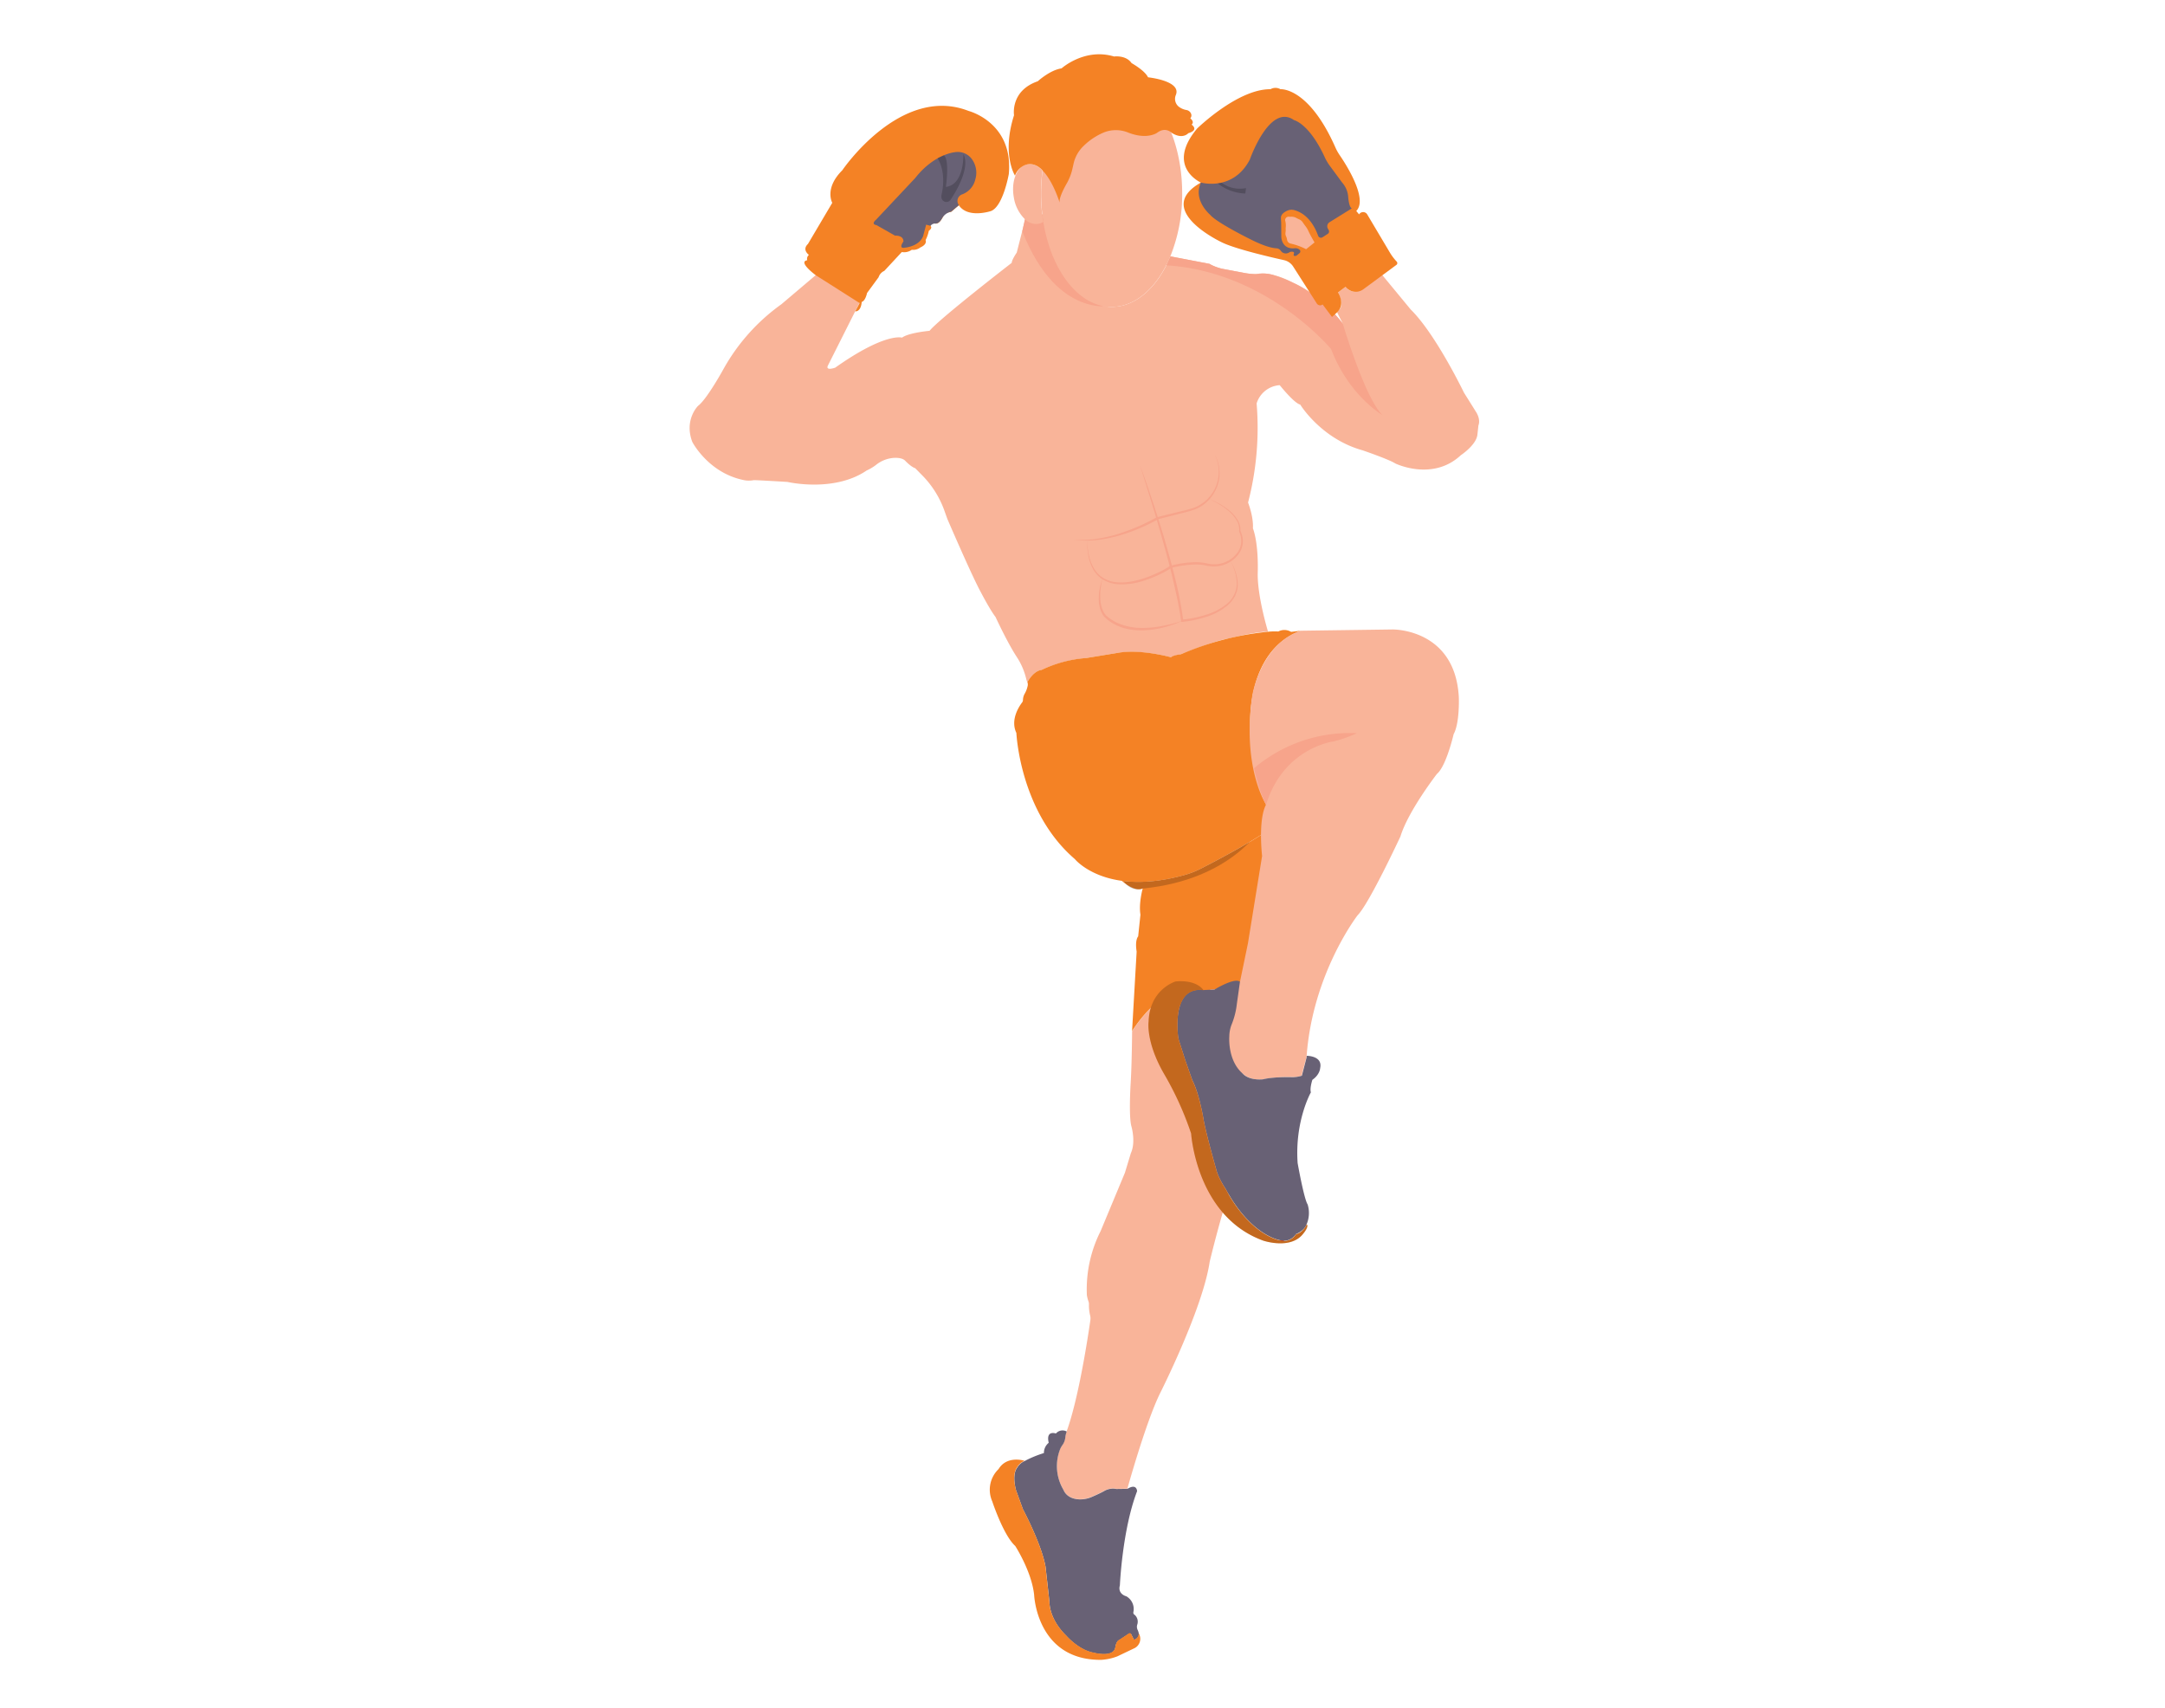 <svg id="f882936c-7e26-49a0-8109-464566a94247" data-name="Layer 1" xmlns="http://www.w3.org/2000/svg" width="865.76" height="682.89" viewBox="0 0 865.76 682.89"><path d="M499.54,391.62l-6.25,80.06c-4.37,11.12-9.54,32.77-9.54,32.77-2.78,18.87-19.86,52.64-19.86,52.64-5.76,11.72-13.06,38.13-13.06,38.13l-4.47.06a6.9,6.9,0,0,0-4.95.89c-1.36.76-3.36,1.66-4.75,2.26a11.61,11.61,0,0,1-5.1,1c-4.24-.17-5.74-2.57-6.13-3.38-.11-.24-.22-.47-.35-.7a18.47,18.47,0,0,1-1.17-16,8.73,8.73,0,0,1,.95-1.68,6,6,0,0,0,1.1-2.87,10.11,10.11,0,0,1,.58-2.5c4.85-13.28,8.64-38.52,9.49-44.48a5,5,0,0,0-.16-2.11,17.08,17.08,0,0,1-.41-4.25,3.06,3.06,0,0,0-.21-1.16,14.31,14.31,0,0,1-.64-2.57c0-.12,0-.23,0-.34a51.59,51.59,0,0,1,5.52-25.17l9.72-23.33,2.37-7.82c2.08-4.55.2-10.79.2-10.79-1.09-4.06-.3-16.82-.3-16.82.5-7.72.6-21.13.6-21.13h0c.11-.18,7.27-11.6,14.22-13.67,0,0,9.23-5.37,10.13-9.54a6.4,6.4,0,0,0,4.17-.15s1,5.81,4.47,6.71Z" fill="#f9b499"/><path d="M591.21,170.07l-.39,3.51c-.27,4.24-6.66,8.43-6.66,8.43-11.32,10.58-26.22,3.28-26.22,3.28-2.53-1.64-13-5.22-13-5.22-16.68-4.62-25-18.32-25-18.32-2.38-.45-8.19-7.75-8.19-7.75a10.39,10.39,0,0,0-9.24,7.3,118.59,118.59,0,0,1-3.42,39.63c2.38,6.41,1.93,10.28,1.93,10.28,2.39,6.56,1.94,17.58,1.94,17.58-.3,9.39,4.12,23.79,4.12,23.79-4.67-.1-15.69,2.68-15.69,2.68-6.06,1-19.17,6.35-19.17,6.35a13.13,13.13,0,0,0-4,1.2c-13.31-3.48-21.66-1.69-21.66-1.69l-12.21,2a52.7,52.7,0,0,0-17.91,4.77c-3.18.4-5.63,4.84-5.63,4.84a5,5,0,0,1-.37-1,27.56,27.56,0,0,0-3.54-8.59c-4-6-8.8-16.46-8.8-16.46-2.19-2.78-6-10.13-6-10.13-3.58-6.56-13.24-29-13.24-29-.4-1.11-.82-2.27-1.22-3.41a38.46,38.46,0,0,0-9.17-14.4L366,187.22c-1.79-.59-4.08-3.07-4.08-3.07-1-.93-2.68-1.15-4.38-1.08a12.79,12.79,0,0,0-7.29,2.86,18.24,18.24,0,0,1-3.67,2.18c-13.11,8.94-31.69,4.58-31.69,4.58s-13.11-.8-13.51-.7a10.25,10.25,0,0,1-4.27-.1c-14-3-20.26-15.19-20.26-15.19-3.38-8.84,2.28-14.41,2.28-14.41,3.67-2.78,10.33-15,10.33-15a79.1,79.1,0,0,1,23-25.63l13.71-11.62,2.38-1.19s14.6,5.36,14.7,5.86.4,6.45.4,6.45L331,146.3c-.8,2.09,3,.7,3,.7,20.07-14.2,26.72-12,26.72-12,2.68-2,11-2.73,11-2.73,3.83-4.75,32.86-27.18,32.86-27.18,0-1.19,2-4.09,2-4.09l3.39-13.28a6.31,6.31,0,0,0,5.31,1.79,5.1,5.1,0,0,0,2-.82c3.14,19.58,14.18,34,27.32,34,9.78,0,18.4-8,23.46-20.2l15.65,3c1.19,1,4.72,1.89,4.72,1.89L497,109a22.16,22.16,0,0,0,4.86.54,11.88,11.88,0,0,0,1.58-.13C509.18,108.65,517,113,517,113c11.63,5,19.84,16.31,20,16.49l-2.31-4.6.79-1c2.12-1.85-.36-7-.36-7l3-2.25a4.05,4.05,0,0,0,5,1.57c3.91-1.89,8.64-7.45,8.64-7.45l12.38,15c10,9.8,21.29,33.24,21.29,33.24l4.73,7.55C592.28,167.82,591.21,170.07,591.21,170.07Z" fill="#f9b499"/><path d="M537,129.52s8.89,29.81,15.84,36.45c0,0-13.43-7.75-20.54-26.39,0,0-25.6-31-65.9-33.5,0,0,.89-2.21,1.62-3.57l15.65,3a20,20,0,0,0,5.22,2l9,1.69a37.16,37.16,0,0,0,3.74.43,7.65,7.65,0,0,0,1.85-.12,12.73,12.73,0,0,1,6.28.68,51.89,51.89,0,0,1,18.58,10.23S534.6,125.84,537,129.52Z" fill="#f7a48b"/><path d="M510.72,329.05l-11.18,62.57-13.85,4c-3.43-.9-4.47,4.37-4.47,4.37a26.58,26.58,0,0,1-4.92,1.56c-.89,4.17-9.38-2.95-9.38-2.95-6.95,2.07-14.11,13.49-14.22,13.67h0l1.83-31.79c-.76-4.72.61-6.09.61-6.09l.91-8.67c-.76-4.56.91-10.49.91-10.49-3,1.52-7.58-2.36-8.39-3.08,6.5.89,14.86.58,25.34-2.37a34.45,34.45,0,0,0,6.42-2.54C487.4,343.62,505.7,334,510.72,329.05Z" fill="#f48225" data-secondary="true"/><path d="M453.46,655.67l-1-2c-.44-1.14-1.39-.2-1.39-.2l-3.47,2.29c-1.29.49-1.59,3-1.59,3-.7,4.27-8.74,2.08-8.74,2.08-6-1.09-10.93-6.85-10.93-6.85-6.95-6.85-6.65-13.31-6.65-13.31l-1.58-14.22c-1.65-9.18-9.05-23-9.05-23l-2.74-7.54c-1.78-6.72.41-9.05.41-9.05a6.52,6.52,0,0,1,3-2.7,44,44,0,0,1,7.72-3.19,5.22,5.22,0,0,1,1.92-4.11c-1.23-5.21,2.88-3.71,2.88-3.71a3.47,3.47,0,0,1,4.32-.8,10.11,10.11,0,0,0-.58,2.5,6,6,0,0,1-1.1,2.87,8.73,8.73,0,0,0-.95,1.68,18.47,18.47,0,0,0,1.17,16c.13.23.24.46.35.7.39.81,1.89,3.21,6.13,3.38a11.61,11.61,0,0,0,5.1-1c1.39-.6,3.39-1.5,4.75-2.26a6.9,6.9,0,0,1,4.95-.89l4.47-.06c3.8-2.31,3.85.95,3.85.95-5.93,15.45-6.88,37.66-6.88,37.66-1,3.51,2.58,4.36,2.58,4.36a5.87,5.87,0,0,1,2.88,6c-.24.86.12,1.2.28,1.3a2.15,2.15,0,0,1,.24.18,3.62,3.62,0,0,1,1.13,3.11,2.82,2.82,0,0,1-.16.71,2.94,2.94,0,0,0,.2,2.25,4.71,4.71,0,0,1,.42,1.42A2.36,2.36,0,0,1,453.46,655.67Z" fill="#686175" data-primary="true"/><path d="M453.85,658.9l-7.05,3.37a21.8,21.8,0,0,1-6.45,1.39c-25.83.2-26.81-26-26.81-26-1-9.38-7.56-19.54-7.56-19.54-4.72-4.24-9.2-17.85-9.2-17.85a11.46,11.46,0,0,1,2.54-12.89c3.1-5.1,9.16-3.68,10.38-3.33a6.52,6.52,0,0,0-3,2.7s-2.19,2.33-.41,9.05l2.74,7.54s7.4,13.85,9.05,23l1.58,14.22s-.3,6.46,6.65,13.31c0,0,5,5.76,10.93,6.85,0,0,8,2.19,8.74-2.08,0,0,.3-2.49,1.59-3l3.47-2.29s.95-.94,1.39.2l1,2a2.36,2.36,0,0,0,1.91-2.55l.07.12A4.21,4.21,0,0,1,453.85,658.9Z" fill="#f48225" data-secondary="true"/><path d="M480.21,73s-14.24-6.37-1.5-21.6c0,0,16.23-15.86,29.34-15.73a4,4,0,0,1,4,0s11.25-1,22,23.37a19.27,19.27,0,0,0,1.68,3c3,4.37,11.29,17.64,6.63,22.31l1.12,1.37a1.9,1.9,0,0,1,3.25,0l9.08,15.28a20.63,20.63,0,0,0,2.72,3.6h0a.88.88,0,0,1-.12,1.31l-13.21,9.74a5.15,5.15,0,0,1-7-.82l-.12-.16-3,2.25s3.09,4.77-.43,8l-2,1.8-3.75-5h0a1.57,1.57,0,0,1-2.32-.37l-9.46-14.79A5.89,5.89,0,0,0,513.4,104c-5.52-1.23-19.17-4.41-24.58-7C488.82,97,460.73,84,480.21,73Z" fill="#f48225" data-secondary="true"/><path d="M540.56,83.33l-8.93,5.54A1.9,1.9,0,0,0,531,91.4l.34.61a1.13,1.13,0,0,1-.38,1.5l-2.09,1.35a1.18,1.18,0,0,1-1.76-.6c-1-2.78-3.67-8.69-9.61-10.26a4,4,0,0,0-2.65.2c-1.18.52-2.71,1.48-2.62,3,0,.68.1,1.36.1,2l.05,5.59s.13,5,5.36,4.47a2.5,2.5,0,0,1,1.93.59h0a.89.89,0,0,1,0,1.36l-1.23,1s-1.59.61-1-.85a.49.49,0,0,0-.35-.67h0a2,2,0,0,0-1.51.21,2.47,2.47,0,0,1-2.79,0,3,3,0,0,1-.67-.72,2.22,2.22,0,0,0-1.68-.9c-1.5-.07-4.63-.68-10.36-3.58,0,0-13.64-6.72-16.16-9.83,0,0-7-5.83-3.67-12.88,0,0,12.81,3.67,19.53-9.17,0,0,7.91-22.71,17.68-15.79,0,0,6,1.27,12.22,14.68A19.46,19.46,0,0,0,531.56,66l5.16,7a9.68,9.68,0,0,1,2.4,5.6S539.37,82.8,540.56,83.33Z" fill="#686175" data-primary="true"/><path d="M487,73.37a18.78,18.78,0,0,0,11,4l.26-2.17a12.15,12.15,0,0,1-9.69-2.11Z" opacity="0.2"/><path d="M522.3,99.64l3.37-2.7s-1.58-2.67-2.42-4.5a9.3,9.3,0,0,0-1.19-2c-.33-.43-.73-1-1.08-1.51a3.36,3.36,0,0,0-1.52-1.27,10.22,10.22,0,0,1-1.12-.54,3.84,3.84,0,0,0-1.91-.47,7.54,7.54,0,0,1-.91,0,1.42,1.42,0,0,0-1.59,1.11.8.8,0,0,0,0,.44,7.27,7.27,0,0,1,.19,3,9.32,9.32,0,0,1-.06,1.8,2.59,2.59,0,0,0,.22,1.5,4.52,4.52,0,0,1,.39,1.3,1.85,1.85,0,0,0,1.38,1.58A25.13,25.13,0,0,1,522.3,99.64Z" fill="#f9b499"/><path d="M326.23,110.05s-7.32-5.35-3.43-6a2.06,2.06,0,0,1,.68-2.14s-2.91-2-.38-4.38l9.72-16.44s-3.3-5.74,4-13c0,0,23.25-34.34,50.49-23.74,0,0,18,4.58,16.1,25.24,0,0-2.28,13-7.15,14.8,0,0-9.14,3.08-12.81-2.29l-3.08,2.59-2.68.59s-2,5.76-4.57,3.68c0,0-1,.69-1,1.39,0,0,.95.74-.69,1.93A14.29,14.29,0,0,1,370.13,96s.84,1.64-2.09,2.93a4.63,4.63,0,0,1-3.42.94,5.29,5.29,0,0,1-4,.9l-7,7.54a4.17,4.17,0,0,0-2.28,2.54l-4.62,6.3s-.6,3.13-2.14,3.58c0,0-.1,3.77-2.58,3.77l1.74-3.33Z" fill="#f48225" data-secondary="true"/><path d="M350.32,87.85s-2.24,1.78.19,2.16l7.4,4.21s3.37-.28,3.37,2.34c0,0-2.34,3.09.75,2.44,0,0,5.52-.47,7.11-4.59l1.22-4.59,1.75.47,0,0a2.26,2.26,0,0,1,2-.91c.67,0,1.61-.32,2.6-2.07a5.43,5.43,0,0,1,3.53-2.65h.08L383.44,82l-.05-.06a2.78,2.78,0,0,1,1.38-4.23,8.34,8.34,0,0,0,5.25-6,9.19,9.19,0,0,0-1-7.53,7,7,0,0,0-7.29-3.31s-8.24.74-15.73,10.3Z" fill="#686175" data-primary="true"/><path d="M385.25,61.63s.47,12.18-7,13.11c0,0,1.59-11.14-.85-12.64l-2.52,1.13s3.84,5.05,1.59,14.89a5.19,5.19,0,0,0,0,.79,2,2,0,0,0,3.68.92C382.58,76.19,388,67,385.25,61.63Z" opacity="0.2"/><path d="M408.81,92.47l1.64-7.6,9.24,1.2s8.44,30.44,25.92,36C445.61,122.07,423,128.43,408.81,92.47Z" fill="#f7a48b"/><path d="M472.74,77.3A66.36,66.36,0,0,1,468,102.51c-5.06,12.18-13.68,20.2-23.46,20.2-13.14,0-24.18-14.46-27.32-34-.09-.58-.18-1.17-.25-1.76a71.47,71.47,0,0,1-.64-9.61,73.33,73.33,0,0,1,.57-9.12c2.62-20.71,14-36.29,27.64-36.29C460.11,31.89,472.74,52.22,472.74,77.3Z" fill="#f9b499"/><path d="M417.22,88.67a5.1,5.1,0,0,1-2,.82,6.31,6.31,0,0,1-5.31-1.79A15.47,15.47,0,0,1,405.43,79c-1.21-6.58,1.21-12.54,5.42-13.32,2.11-.39,4.27.6,6,2.52a73.33,73.33,0,0,0-.57,9.12,71.47,71.47,0,0,0,.64,9.61s0,.08,0,.12,0,.22,0,.32v.08c0,.18,0,.37.08.55v0C417.15,88.22,417.19,88.45,417.22,88.67Z" fill="#f9b499"/><path d="M405.89,70.23s-5.41-8.44-.39-24.15c0,0-1.59-9.76,9.5-13.59,0,0,4.88-4.49,9.5-5.15,0,0,9.24-8.31,21-4.75,0,0,4.75-.66,7,2.64,0,0,5.27,2.91,6.59,5.68,0,0,13.43,1.36,11.12,7.05a4,4,0,0,0,1.16,4.69,7,7,0,0,0,3.1,1.34,2.41,2.41,0,0,1,1.76,1.33,1.75,1.75,0,0,1-.25,2s1.85,1.32.53,2.51c0,0,3.17,2.11-1.32,3.43,0,0-2.24,2.64-6.6-.13,0,0-2.5-2.64-5.93,0,0,0-4,2.86-11.59-.16a13,13,0,0,0-9.41-.11,25.7,25.7,0,0,0-8.37,5.52,14,14,0,0,0-4,7.14l-.4,1.79a21.62,21.62,0,0,1-2.33,6.07c-1.41,2.48-3.2,6.08-2.79,7.72,0,0-2.53-8.46-6.81-12.87,0,0-3.75-4.68-8.37-1.51A7.3,7.3,0,0,0,405.89,70.23Z" fill="#f48225" data-secondary="true"/><path d="M513.4,496.17a6.1,6.1,0,0,1-1.39-.23A6.1,6.1,0,0,0,513.4,496.17Z" fill="none" stroke="#ea1c24" stroke-miterlimit="10"/><path d="M457,355.26s-6.17,2.4-9.15-5.95c0,0,36.55-5.76,57-19.07C504.81,330.24,493,351.7,457,355.26Z" opacity="0.2"/><path d="M500,291.21c-.15,25,10.73,37.84,10.73,37.84-5,4.9-23.32,14.57-30.4,18.22a34.45,34.45,0,0,1-6.42,2.54c-10.48,2.95-18.84,3.26-25.34,2.37-13.2-1.83-18.74-8.68-18.74-8.68-22.05-18.92-23.39-50.45-23.39-50.45-2.49-5.23,1.05-10.56,2.28-12.17a1.71,1.71,0,0,0,.35-1.06,5.51,5.51,0,0,1,.81-2.66,10.26,10.26,0,0,0,1-2.61,1.71,1.71,0,0,1,.06-.22,2.84,2.84,0,0,0-.1-1.62c2.78-4.81,5.63-4.84,5.63-4.84a50.1,50.1,0,0,1,17.91-4.77l12.21-2c9.34-1.79,21.66,1.69,21.66,1.69,1.09-.9,4-1.2,4-1.2a116.5,116.5,0,0,1,34.86-9,23.94,23.94,0,0,1,4.07-.1,5.22,5.22,0,0,1,5.12.15l3.82-.45C497.61,260.67,500,291.21,500,291.21Z" fill="#f48225" data-secondary="true"/><path d="M520.1,252.18l36.79-.5s25-.42,26.48,27.1c0,0,.42,10.22-2.09,14.81,0,0-2.92,12.72-6.67,15.85,0,0-11.47,14.8-14.59,25,0,0-12.52,26.9-17.1,31.48,0,0-18.14,23.36-20.44,56.72,0,0-1.93,7-1.93,7.45a11.44,11.44,0,0,1-4.07.55,56.23,56.23,0,0,0-11.52.89s-4.85.73-8-2.25c0,0-5.73-4.23-5.36-14.93a15.42,15.42,0,0,1,1-4.93c.8-2.13,2-5.61,2-7.95l1.26-8.94,3.18-15.36,5.66-34.93s-1.69-14.4,1.59-20.56c0,0-9.79-14.7-5.47-43.9C500.83,277.8,504.16,257.54,520.1,252.18Z" fill="#f9b499"/><path d="M542.6,293.15a52.59,52.59,0,0,1-9.24,3.28s-20,2.43-27.06,25.27c0,0-2.29-3.67-4.82-14.55A59.28,59.28,0,0,1,542.6,293.15Z" fill="#f7a48b"/><path d="M527.92,427.05s-.07,2.58-3.12,4.7c0,0-1.12,3.44-.59,5,0,0-6.49,11.46-5.3,28.29,0,0,2.53,14.3,4,16.54a11.52,11.52,0,0,1-.59,8.34s-.65,2.05-4.09,3.51l0,0a5.83,5.83,0,0,1-4.51,2.68h-.32a6.1,6.1,0,0,1-1.39-.23l-.12,0s-11.65-1.69-21.78-20.56c0,0-3-4.37-3.78-7.84,0,0-4.27-14.9-5.16-20.56,0,0-1.69-9.94-4.37-15L474,424l-2.59-8.12a8,8,0,0,1-.3-1.37c-.46-3.74-1.81-20.17,10.1-18.65l4.46-.21s8.06-4.95,10.18-3.1l-1.26,8.94a30.51,30.51,0,0,1-2,7.95,13.42,13.42,0,0,0-1,4.93S490.77,424,497,429.3c0,0,2.09,2.72,8,2.25,0,0,3.76-1.06,11.78-.86a13,13,0,0,0,3.82-.58l1.93-7.45v-.51S529,422.08,527.92,427.05Z" fill="#686175" data-primary="true"/><path d="M521.09,493.33c-5,6.42-15.89,2.73-15.89,2.73-26.81-9.68-28.88-42.85-28.88-42.85a127,127,0,0,0-10.84-23.87c-7.42-12.87-6.16-20.92-6.16-20.92.42-12.95,10.78-16,10.78-16,6.9-.61,9.85,1.91,10.78,3a2.91,2.91,0,0,1,.35.48c-11.91-1.52-10.56,14.91-10.1,18.65a8,8,0,0,0,.3,1.37L474,424,476.8,432c2.68,5.06,4.37,15,4.37,15,.89,5.66,5.16,20.56,5.16,20.56.8,3.47,3.78,7.84,3.78,7.84,10.13,18.87,21.78,20.56,21.78,20.56l.12,0a6.1,6.1,0,0,0,1.39.23h.32a5.7,5.7,0,0,0,4.51-2.68l0,0a6.67,6.67,0,0,0,4.3-4C523.61,490.42,521.09,493.33,521.09,493.33Z" fill="#f48225" data-secondary="true"/><path d="M521.09,493.33c-5,6.42-15.89,2.73-15.89,2.73-26.81-9.68-28.88-42.85-28.88-42.85a127,127,0,0,0-10.84-23.87c-7.42-12.87-6.16-20.92-6.16-20.92.42-12.95,10.78-16,10.78-16,6.9-.61,9.85,1.91,10.78,3a2.91,2.91,0,0,1,.35.48c-11.91-1.52-10.56,14.91-10.1,18.65a8,8,0,0,0,.3,1.37L474,424,476.8,432c2.68,5.06,4.37,15,4.37,15,.89,5.66,5.16,20.56,5.16,20.56.8,3.47,3.78,7.84,3.78,7.84,10.13,18.87,21.78,20.56,21.78,20.56l.12,0a6.1,6.1,0,0,0,1.39.23h.32a5.7,5.7,0,0,0,4.51-2.68l0,0a6.67,6.67,0,0,0,4.3-4C523.61,490.42,521.09,493.33,521.09,493.33Z" opacity="0.2"/><path d="M455.87,186.07c1.88,5,3.64,10.12,5.32,15.22s3.32,10.23,4.81,15.39,2.92,10.35,4.17,15.59a146.58,146.58,0,0,1,3,15.87l-.49-.4a45,45,0,0,0,9.4-1.89,24.16,24.16,0,0,0,8.45-4.34,10.79,10.79,0,0,0,4.06-8.24,19.64,19.64,0,0,0-2.68-9.17,19.25,19.25,0,0,1,3.06,9.17,10.19,10.19,0,0,1-1,4.81,12.34,12.34,0,0,1-3,3.9,24.65,24.65,0,0,1-8.61,4.67,45.94,45.94,0,0,1-9.59,2l-.43,0-.05-.45c-.69-5.3-1.88-10.53-3.08-15.76s-2.6-10.4-4.05-15.57-2.93-10.33-4.51-15.46S457.51,191.19,455.87,186.07Z" fill="#f7a48b"/><path d="M485.74,181.68a15.44,15.44,0,0,1,1.74,10.1,16.29,16.29,0,0,1-1.77,4.95,16.77,16.77,0,0,1-3.29,4.13,15.94,15.94,0,0,1-4.5,2.79,43.67,43.67,0,0,1-5,1.45c-3.35.85-6.69,1.73-10,2.54l.13,0a74.56,74.56,0,0,1-8,3.87,69,69,0,0,1-8.38,2.87,56.45,56.45,0,0,1-8.72,1.61,37.78,37.78,0,0,1-8.83-.27,40.89,40.89,0,0,0,8.78-.18,61.12,61.12,0,0,0,8.57-1.85q4.19-1.3,8.24-3a71.45,71.45,0,0,0,7.84-3.89l.07,0,.07,0c3.34-.87,6.7-1.67,10.05-2.5a44.58,44.58,0,0,0,4.93-1.37,16.44,16.44,0,0,0,4.29-2.58,16,16,0,0,0,3.25-3.85,15.7,15.7,0,0,0,2.06-9.8A16.79,16.79,0,0,0,485.74,181.68Z" fill="#f7a48b"/><path d="M483.38,199.37l2.17,1c.73.32,1.41.72,2.12,1.08s1.36.83,2,1.24,1.31.91,1.91,1.43a14.18,14.18,0,0,1,3.2,3.57,7.29,7.29,0,0,1,1.22,4.72l0-.2a9.78,9.78,0,0,1,1,4.75,8.76,8.76,0,0,1-1.7,4.58,12.1,12.1,0,0,1-8.23,4.83,13,13,0,0,1-4.86-.27,19.51,19.51,0,0,0-4.59-.39,44.33,44.33,0,0,0-9.23,1.35l.15-.08a37.28,37.28,0,0,1-5.12,2.84,49.51,49.51,0,0,1-5.41,2.15,27.32,27.32,0,0,1-11.52,1.57,13.28,13.28,0,0,1-5.55-1.88,11.54,11.54,0,0,1-3.94-4.3,17.78,17.78,0,0,1-1.82-5.51,23,23,0,0,1-.36-2.87c-.07-1-.06-1.93-.09-2.89.07,1,.11,1.92.22,2.88s.22,1.91.46,2.83a17.35,17.35,0,0,0,2,5.34,11.19,11.19,0,0,0,3.86,4,12.57,12.57,0,0,0,5.32,1.67,21.36,21.36,0,0,0,5.64-.28,36.33,36.33,0,0,0,5.52-1.41,47.68,47.68,0,0,0,5.29-2.16,35,35,0,0,0,5-2.78l.08,0,.08,0a40.88,40.88,0,0,1,9.47-1.39,20.7,20.7,0,0,1,4.82.44,12.17,12.17,0,0,0,4.53.3,11.36,11.36,0,0,0,7.69-4.43,8,8,0,0,0,1.64-4.14,9.18,9.18,0,0,0-.83-4.45l0-.08,0-.12a6.84,6.84,0,0,0-1.05-4.31,14.52,14.52,0,0,0-3-3.55c-.57-.54-1.22-1-1.83-1.48s-1.3-.89-2-1.29-1.36-.8-2.07-1.16Z" fill="#f7a48b"/><path d="M472.75,248.2a34.56,34.56,0,0,1-3.67,1.52,39.69,39.69,0,0,1-11.7,2.31,26.61,26.61,0,0,1-8-.91,19.21,19.21,0,0,1-7.09-3.83l.05,0a5.76,5.76,0,0,1-1.48-1.7,8.9,8.9,0,0,1-.87-2,14,14,0,0,1-.6-4.2c0-.71.06-1.4.08-2.1s.19-1.39.32-2.07.28-1.37.46-2l.59-2-.4,2c-.13.68-.2,1.37-.31,2a26.81,26.81,0,0,0-.14,4.1,13.16,13.16,0,0,0,.74,4,10.18,10.18,0,0,0,.86,1.79,5.32,5.32,0,0,0,1.23,1.41l0,0h0a18.94,18.94,0,0,0,3.2,2.13,21,21,0,0,0,3.59,1.42,25.77,25.77,0,0,0,7.68,1,43.59,43.59,0,0,0,7.79-.85A53.21,53.21,0,0,0,472.75,248.2Z" fill="#f7a48b"/></svg>
